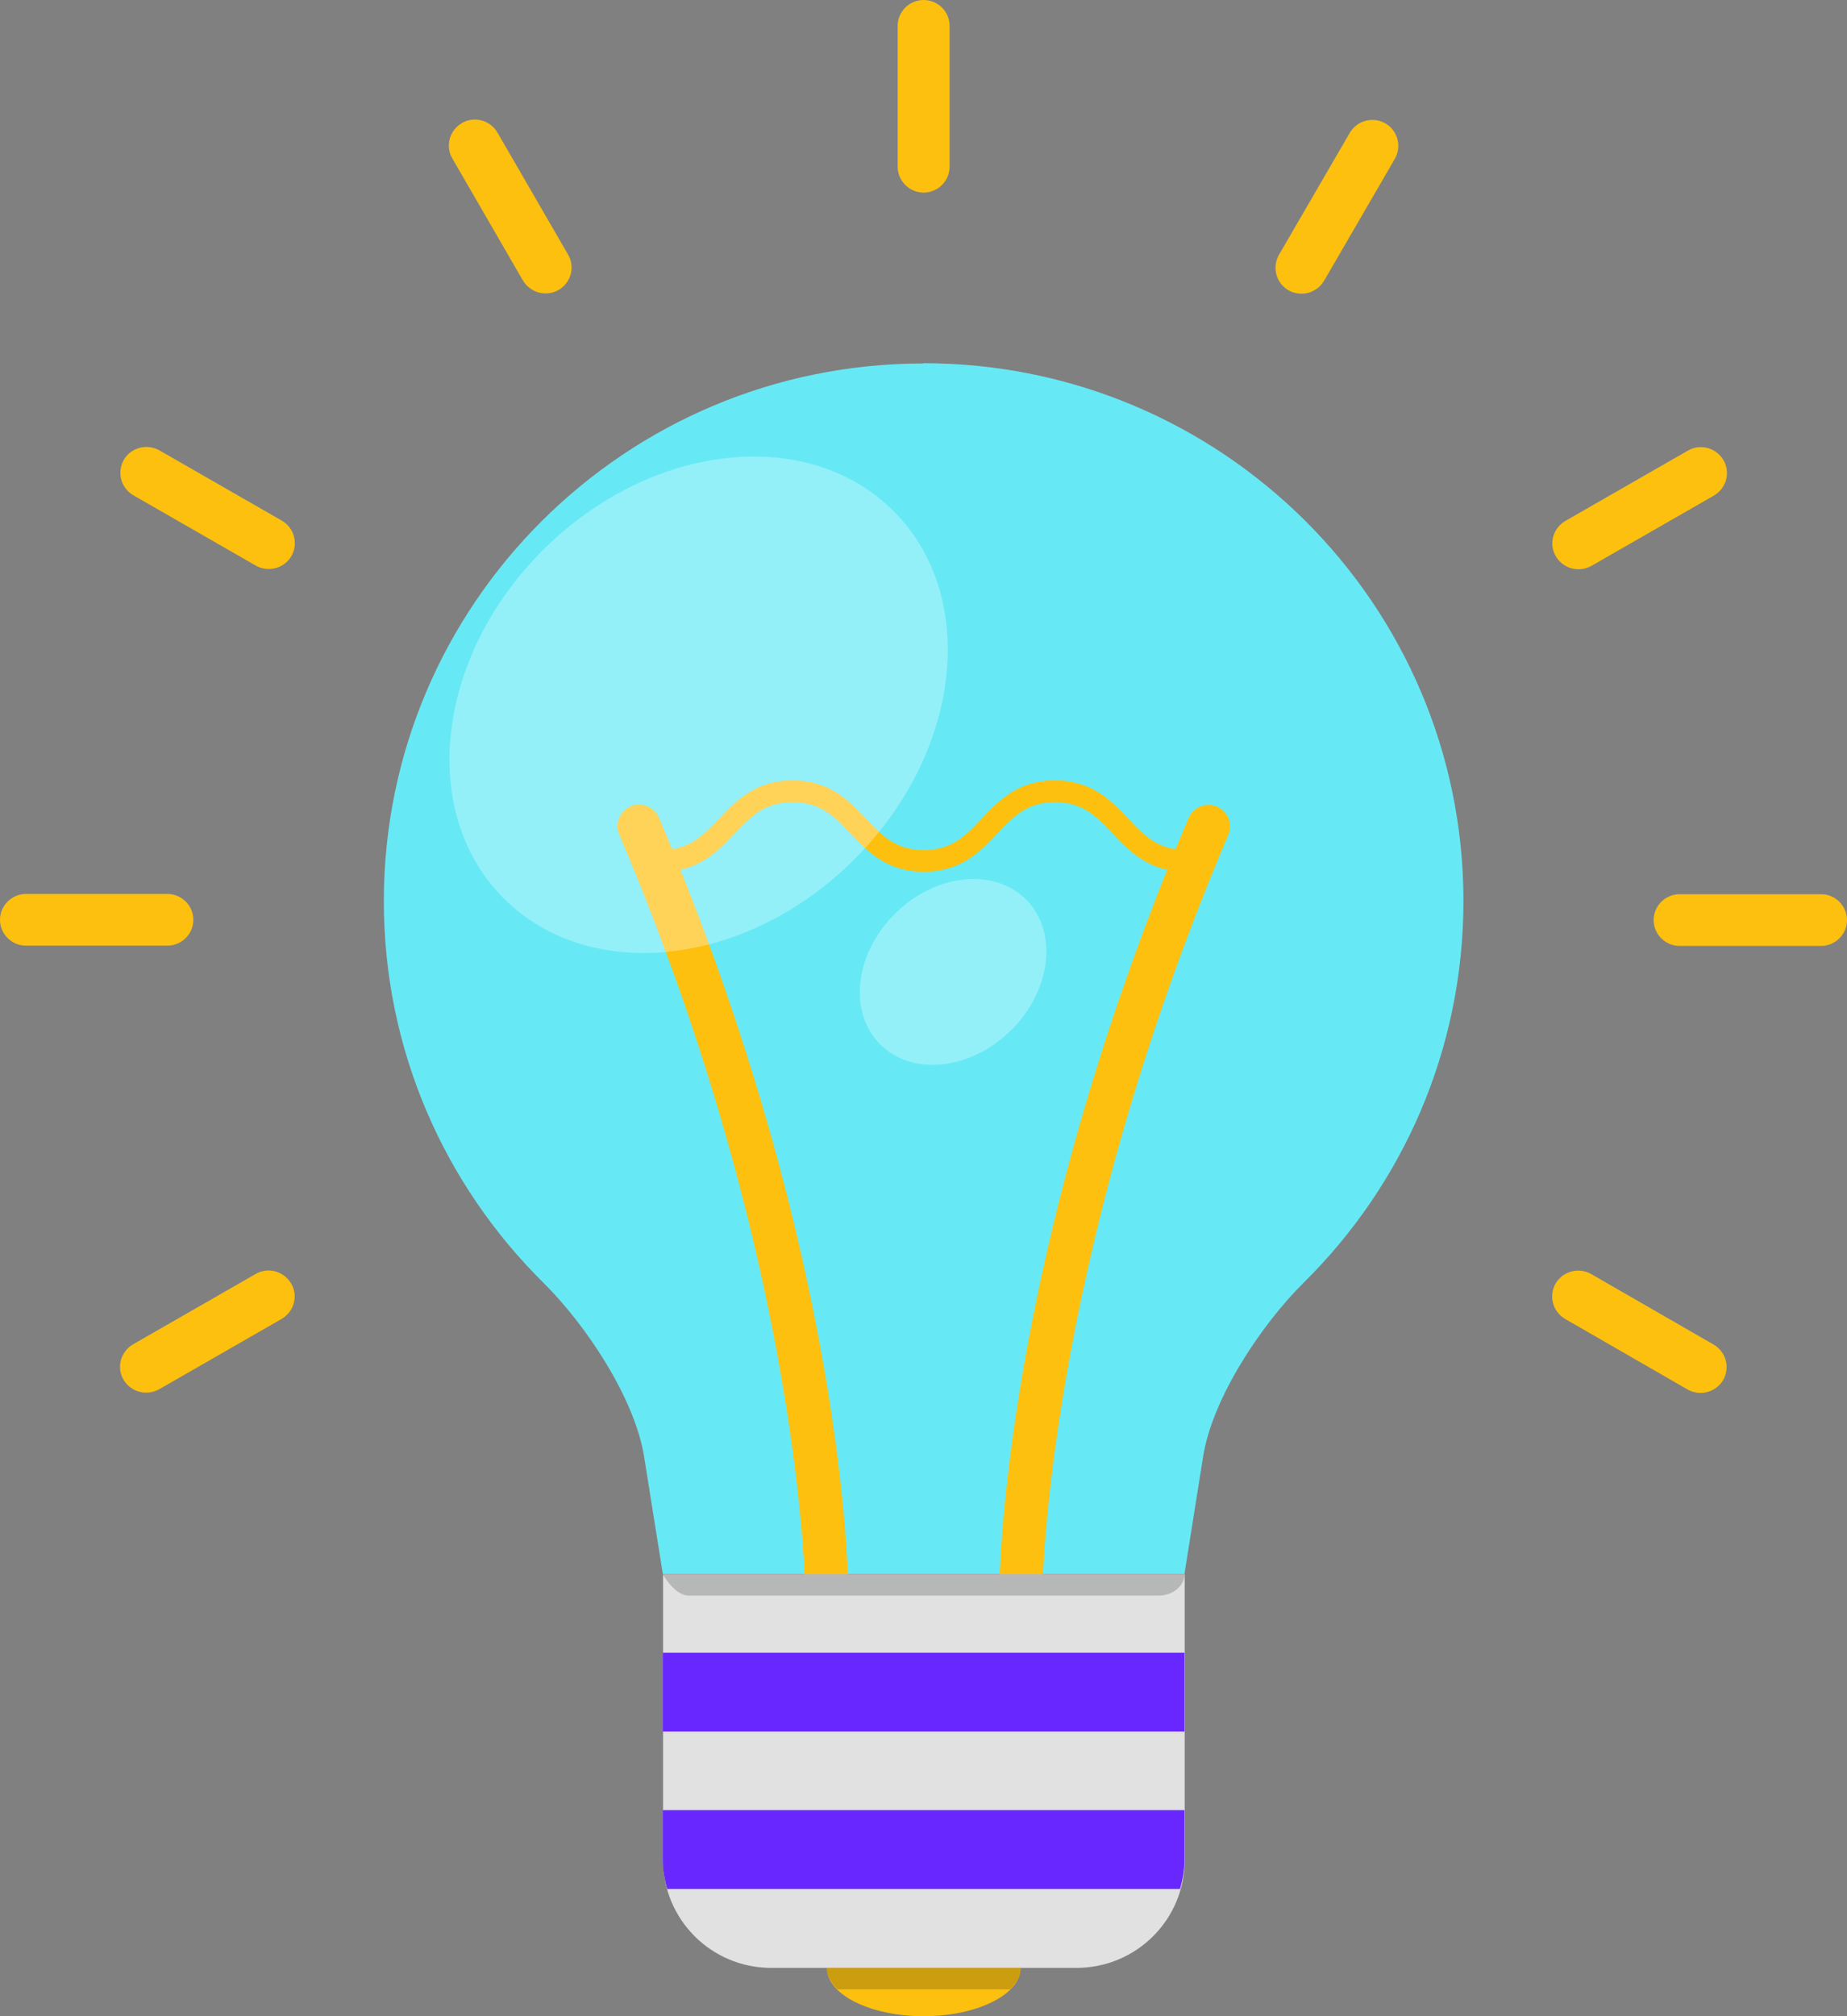 <svg width="66" height="72" viewBox="0 0 66 72" fill="none" xmlns="http://www.w3.org/2000/svg" xmlns:xlink="http://www.w3.org/1999/xlink">
<rect x="0" y="0" width="66" height="72" fill="#808080" stroke="none"/>
<path d="M32.995,12.98C22.349,12.98 13.716,21.575 13.716,32.183C13.716,37.509 15.895,42.328 19.419,45.809C20.93,47.304 22.683,49.926 23.017,52.022L23.685,56.204L42.325,56.204L42.992,52.013C43.326,49.917 45.079,47.295 46.59,45.8C50.114,42.319 52.294,37.5 52.294,32.173C52.294,21.575 43.651,12.971 32.995,12.971L32.995,12.98Z" fill="#67E9F5"/>
<path d="M36.473,57.746C36.046,57.746 35.703,57.404 35.703,56.98C35.703,56.5 35.777,44.969 42.473,29.21C42.64,28.822 43.094,28.638 43.484,28.804C43.873,28.97 44.059,29.422 43.892,29.81C37.317,45.292 37.243,56.869 37.243,56.989C37.243,57.414 36.9,57.755 36.473,57.755L36.473,57.746Z" fill="#FDC00F"/>
<path d="M29.546,57.746C29.119,57.746 28.776,57.395 28.776,56.98C28.776,56.869 28.692,45.255 22.127,29.801C21.96,29.413 22.145,28.961 22.535,28.794C22.924,28.628 23.379,28.813 23.546,29.201C30.241,44.969 30.315,56.49 30.315,56.97C30.315,57.395 29.972,57.737 29.546,57.737L29.546,57.746Z" fill="#FDC00F"/>
<path d="M42.38,31.13C41.045,31.13 40.359,30.401 39.756,29.764C39.19,29.164 38.699,28.647 37.697,28.647C36.696,28.647 36.204,29.164 35.638,29.764C35.036,30.401 34.349,31.13 33.014,31.13C31.679,31.13 30.992,30.401 30.389,29.764C29.824,29.164 29.332,28.647 28.321,28.647C27.311,28.647 26.828,29.164 26.253,29.764C25.651,30.401 24.964,31.13 23.629,31.13C23.416,31.13 23.24,30.955 23.24,30.742C23.24,30.53 23.416,30.355 23.629,30.355C24.631,30.355 25.122,29.838 25.697,29.238C26.3,28.601 26.986,27.871 28.321,27.871C29.657,27.871 30.343,28.601 30.946,29.238C31.512,29.838 32.003,30.355 33.014,30.355C34.025,30.355 34.507,29.838 35.073,29.238C35.675,28.601 36.362,27.871 37.697,27.871C39.032,27.871 39.719,28.601 40.321,29.238C40.887,29.838 41.379,30.355 42.38,30.355C42.594,30.355 42.77,30.53 42.77,30.742C42.77,30.955 42.594,31.13 42.38,31.13Z" fill="#FDC00F"/>
<path d="M38.467,70.274L27.552,70.274C25.419,70.274 23.694,68.547 23.694,66.424L23.694,56.213L42.334,56.213L42.334,66.424C42.334,68.547 40.609,70.274 38.467,70.274Z" fill="#E1E1E1"/>
<path d="M23.685,64.642L23.685,66.424C23.685,66.784 23.75,67.126 23.842,67.458L42.167,67.458C42.26,67.126 42.325,66.784 42.325,66.424L42.325,64.642L23.685,64.642Z" fill="#6927FF"/>
<rect  x="23.685" y="59.02" width="18.64" height="2.816" fill="#6927FF"/>
<path d="M33.005,72C34.915,72 36.473,71.225 36.473,70.274L29.546,70.274C29.546,71.225 31.094,72 33.005,72Z" fill="#FDC00F"/>
<path d="M33.005,6.878C32.495,6.878 32.077,6.462 32.077,5.955L32.077,0.923C32.077,0.415 32.495,0 33.005,0C33.515,0 33.932,0.415 33.932,0.923L33.932,5.955C33.932,6.462 33.515,6.878 33.005,6.878Z" fill="#FDC00F"/>
<path d="M19.493,10.478C19.168,10.478 18.862,10.312 18.686,10.017L16.164,5.659C15.904,5.216 16.062,4.653 16.507,4.394C16.952,4.136 17.518,4.293 17.777,4.736L20.3,9.093C20.56,9.537 20.402,10.1 19.957,10.358C19.808,10.441 19.651,10.478 19.493,10.478Z" fill="#FDC00F"/>
<path d="M9.607,20.32C9.45,20.32 9.292,20.283 9.144,20.2L4.767,17.688C4.321,17.43 4.173,16.867 4.423,16.424C4.674,15.981 5.249,15.833 5.694,16.082L10.071,18.593C10.516,18.852 10.665,19.415 10.414,19.858C10.238,20.153 9.932,20.32 9.607,20.32Z" fill="#FDC00F"/>
<path d="M5.981,33.77L0.927,33.77C0.417,33.77 0,33.355 0,32.847C0,32.34 0.417,31.924 0.927,31.924L5.981,31.924C6.491,31.924 6.909,32.34 6.909,32.847C6.909,33.355 6.491,33.77 5.981,33.77Z" fill="#FDC00F"/>
<path d="M5.221,49.733C4.896,49.733 4.59,49.566 4.414,49.271C4.155,48.828 4.312,48.265 4.757,48.006L9.134,45.495C9.58,45.237 10.145,45.394 10.405,45.837C10.665,46.28 10.507,46.843 10.062,47.101L5.685,49.613C5.536,49.696 5.379,49.733 5.221,49.733Z" fill="#FDC00F"/>
<path d="M60.77,49.742C60.612,49.742 60.454,49.705 60.306,49.622L55.929,47.101C55.484,46.843 55.335,46.28 55.586,45.837C55.845,45.394 56.411,45.246 56.856,45.495L61.233,48.015C61.678,48.274 61.827,48.837 61.576,49.28C61.4,49.576 61.094,49.742 60.77,49.742Z" fill="#FDC00F"/>
<path d="M65.073,33.78L60.019,33.78C59.508,33.78 59.091,33.364 59.091,32.857C59.091,32.349 59.508,31.933 60.019,31.933L65.073,31.933C65.583,31.933 66,32.349 66,32.857C66,33.364 65.583,33.78 65.073,33.78Z" fill="#FDC00F"/>
<path d="M56.402,20.329C56.077,20.329 55.771,20.163 55.595,19.867C55.335,19.424 55.493,18.861 55.938,18.602L60.315,16.091C60.76,15.833 61.326,15.99 61.586,16.433C61.845,16.876 61.688,17.439 61.243,17.698L56.866,20.209C56.717,20.292 56.56,20.329 56.402,20.329Z" fill="#FDC00F"/>
<path d="M46.507,10.488C46.349,10.488 46.192,10.451 46.043,10.367C45.598,10.109 45.45,9.546 45.7,9.103L48.232,4.745C48.491,4.302 49.057,4.154 49.502,4.404C49.947,4.662 50.096,5.225 49.845,5.668L47.314,10.026C47.138,10.321 46.832,10.488 46.507,10.488Z" fill="#FDC00F"/>
<g opacity="0.3">
<path d="M18.009,32.09C21.079,35.146 26.68,34.528 30.519,30.696C34.359,26.874 34.989,21.298 31.92,18.242C28.85,15.187 23.249,15.814 19.41,19.636C15.57,23.458 14.94,29.034 18.009,32.09Z" fill="#FFFFFF"/>
</g>
<g opacity="0.3">
<path d="M31.456,37.297C32.606,38.442 34.702,38.211 36.139,36.78C37.576,35.349 37.808,33.263 36.658,32.118C35.508,30.973 33.413,31.204 31.975,32.635C30.538,34.066 30.306,36.152 31.456,37.297Z" fill="#FFFFFF"/>
</g>
<g opacity="0.2">
<path d="M24.612,56.98L41.397,56.98C41.907,56.98 42.325,56.638 42.325,56.213L23.685,56.213C23.685,56.213 24.102,56.98 24.612,56.98Z" fill="#0C0D0F"/>
</g>
<g opacity="0.2">
<path d="M29.926,71.04L36.093,71.04C36.325,70.809 36.473,70.551 36.473,70.274L29.546,70.274C29.546,70.551 29.694,70.809 29.926,71.04Z" fill="#0C0D0F"/>
</g>
</svg>
